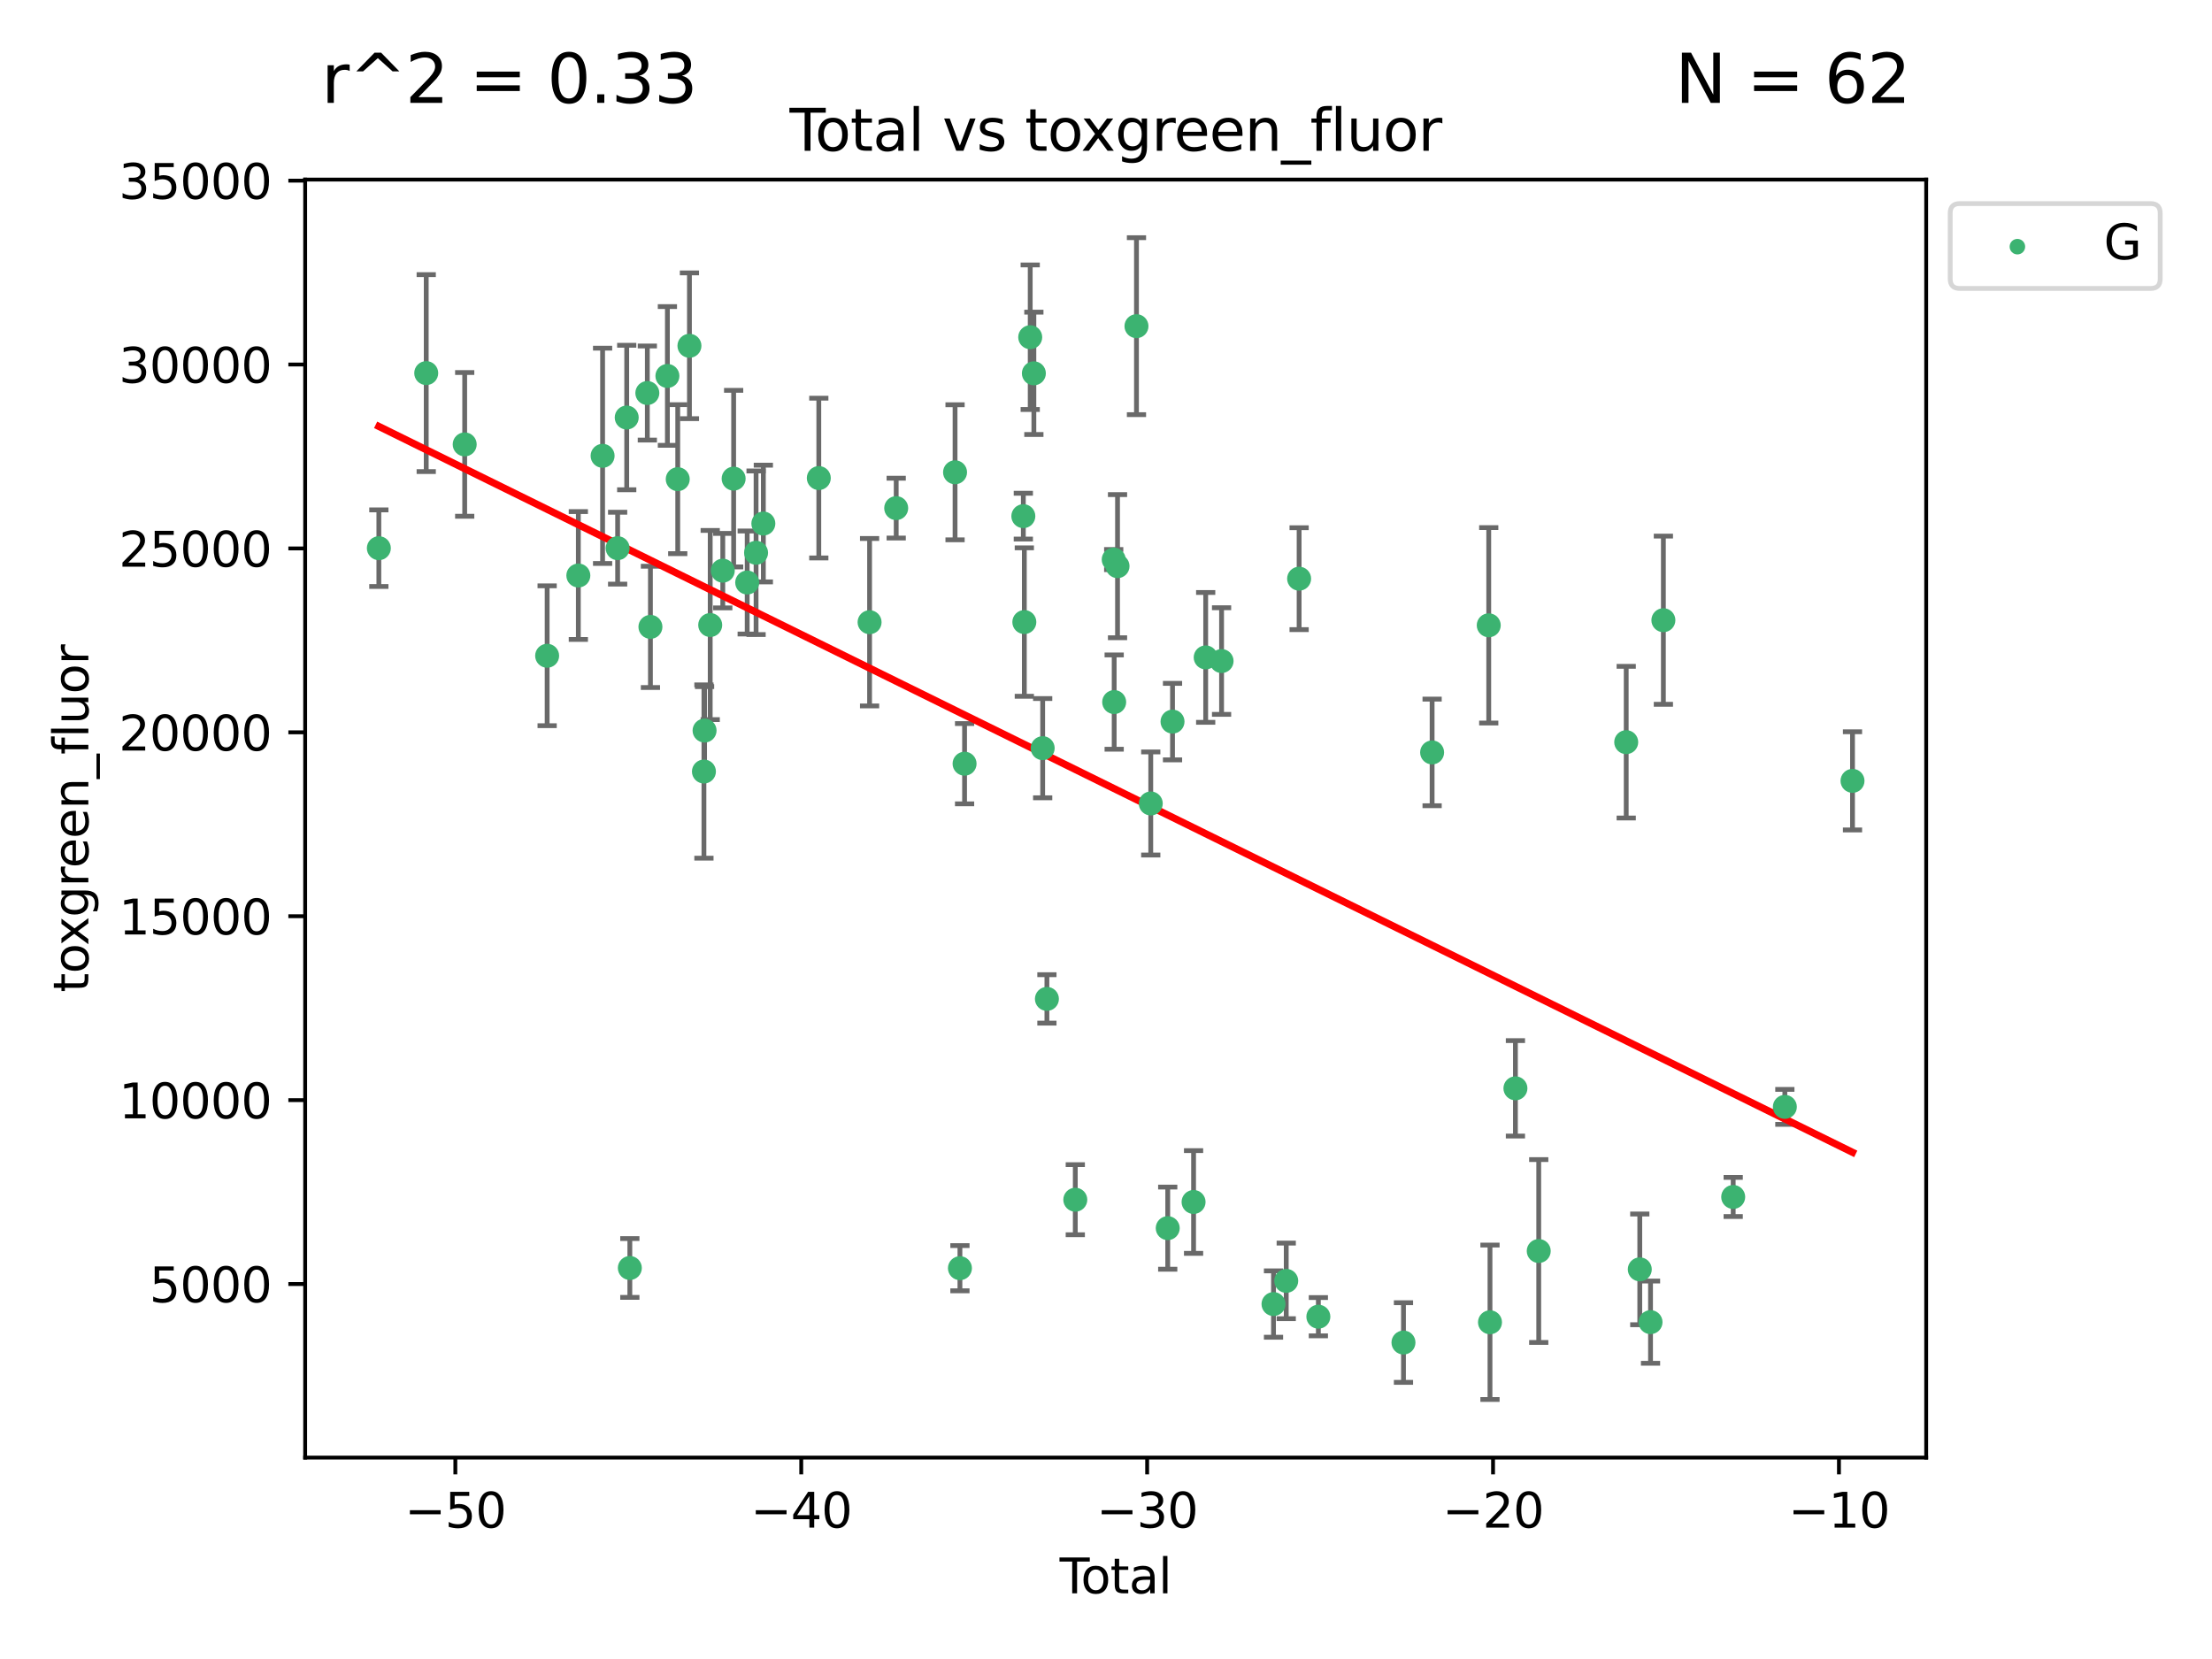 <?xml version="1.0" encoding="utf-8" standalone="no"?>
<!DOCTYPE svg PUBLIC "-//W3C//DTD SVG 1.1//EN"
  "http://www.w3.org/Graphics/SVG/1.1/DTD/svg11.dtd">
<svg xmlns:xlink="http://www.w3.org/1999/xlink" width="460.8pt" height="345.6pt" viewBox="0 0 460.8 345.6" xmlns="http://www.w3.org/2000/svg" version="1.1">
 <defs>
  <style type="text/css">*{stroke-linejoin: round; stroke-linecap: butt}</style>
 </defs>
 <g id="figure_1">
  <g id="patch_1">
   <path d="M 0 345.6 
L 460.8 345.6 
L 460.8 0 
L 0 0 
z
" style="fill: #ffffff"/>
  </g>
  <g id="axes_1">
   <g id="patch_2">
    <path d="M 63.571 303.64 
L 401.26 303.64 
L 401.26 37.411 
L 63.571 37.411 
z
" style="fill: #ffffff"/>
   </g>
   <g id="PathCollection_1">
    <defs>
     <path id="mb3a5fa14d9" d="M 0 1.118 
C 0.297 1.118 0.581 1 0.791 0.791 
C 1 0.581 1.118 0.297 1.118 0 
C 1.118 -0.297 1 -0.581 0.791 -0.791 
C 0.581 -1 0.297 -1.118 0 -1.118 
C -0.297 -1.118 -0.581 -1 -0.791 -0.791 
C -1 -0.581 -1.118 -0.297 -1.118 0 
C -1.118 0.297 -1 0.581 -0.791 0.791 
C -0.581 1 -0.297 1.118 0 1.118 
z
" style="stroke: #3cb371"/>
    </defs>
    <g clip-path="url(#p85decc082c)">
     <use xlink:href="#mb3a5fa14d9" x="78.921" y="114.198" style="fill: #3cb371; stroke: #3cb371"/>
     <use xlink:href="#mb3a5fa14d9" x="88.792" y="77.724" style="fill: #3cb371; stroke: #3cb371"/>
     <use xlink:href="#mb3a5fa14d9" x="96.805" y="92.577" style="fill: #3cb371; stroke: #3cb371"/>
     <use xlink:href="#mb3a5fa14d9" x="113.98" y="136.607" style="fill: #3cb371; stroke: #3cb371"/>
     <use xlink:href="#mb3a5fa14d9" x="120.479" y="119.888" style="fill: #3cb371; stroke: #3cb371"/>
     <use xlink:href="#mb3a5fa14d9" x="125.533" y="94.956" style="fill: #3cb371; stroke: #3cb371"/>
     <use xlink:href="#mb3a5fa14d9" x="128.664" y="114.197" style="fill: #3cb371; stroke: #3cb371"/>
     <use xlink:href="#mb3a5fa14d9" x="130.556" y="86.979" style="fill: #3cb371; stroke: #3cb371"/>
     <use xlink:href="#mb3a5fa14d9" x="131.207" y="264.144" style="fill: #3cb371; stroke: #3cb371"/>
     <use xlink:href="#mb3a5fa14d9" x="134.852" y="81.874" style="fill: #3cb371; stroke: #3cb371"/>
     <use xlink:href="#mb3a5fa14d9" x="135.497" y="130.589" style="fill: #3cb371; stroke: #3cb371"/>
     <use xlink:href="#mb3a5fa14d9" x="139.033" y="78.318" style="fill: #3cb371; stroke: #3cb371"/>
     <use xlink:href="#mb3a5fa14d9" x="141.185" y="99.82" style="fill: #3cb371; stroke: #3cb371"/>
     <use xlink:href="#mb3a5fa14d9" x="143.623" y="72.035" style="fill: #3cb371; stroke: #3cb371"/>
     <use xlink:href="#mb3a5fa14d9" x="146.642" y="160.722" style="fill: #3cb371; stroke: #3cb371"/>
     <use xlink:href="#mb3a5fa14d9" x="146.775" y="152.188" style="fill: #3cb371; stroke: #3cb371"/>
     <use xlink:href="#mb3a5fa14d9" x="147.95" y="130.204" style="fill: #3cb371; stroke: #3cb371"/>
     <use xlink:href="#mb3a5fa14d9" x="150.568" y="118.879" style="fill: #3cb371; stroke: #3cb371"/>
     <use xlink:href="#mb3a5fa14d9" x="152.831" y="99.709" style="fill: #3cb371; stroke: #3cb371"/>
     <use xlink:href="#mb3a5fa14d9" x="155.655" y="121.348" style="fill: #3cb371; stroke: #3cb371"/>
     <use xlink:href="#mb3a5fa14d9" x="157.504" y="115.15" style="fill: #3cb371; stroke: #3cb371"/>
     <use xlink:href="#mb3a5fa14d9" x="159.019" y="109.064" style="fill: #3cb371; stroke: #3cb371"/>
     <use xlink:href="#mb3a5fa14d9" x="170.572" y="99.589" style="fill: #3cb371; stroke: #3cb371"/>
     <use xlink:href="#mb3a5fa14d9" x="181.15" y="129.617" style="fill: #3cb371; stroke: #3cb371"/>
     <use xlink:href="#mb3a5fa14d9" x="186.695" y="105.852" style="fill: #3cb371; stroke: #3cb371"/>
     <use xlink:href="#mb3a5fa14d9" x="198.955" y="98.386" style="fill: #3cb371; stroke: #3cb371"/>
     <use xlink:href="#mb3a5fa14d9" x="199.972" y="264.187" style="fill: #3cb371; stroke: #3cb371"/>
     <use xlink:href="#mb3a5fa14d9" x="200.939" y="159.093" style="fill: #3cb371; stroke: #3cb371"/>
     <use xlink:href="#mb3a5fa14d9" x="213.179" y="107.524" style="fill: #3cb371; stroke: #3cb371"/>
     <use xlink:href="#mb3a5fa14d9" x="213.387" y="129.587" style="fill: #3cb371; stroke: #3cb371"/>
     <use xlink:href="#mb3a5fa14d9" x="214.613" y="70.246" style="fill: #3cb371; stroke: #3cb371"/>
     <use xlink:href="#mb3a5fa14d9" x="215.374" y="77.771" style="fill: #3cb371; stroke: #3cb371"/>
     <use xlink:href="#mb3a5fa14d9" x="217.208" y="155.856" style="fill: #3cb371; stroke: #3cb371"/>
     <use xlink:href="#mb3a5fa14d9" x="218.09" y="208.09" style="fill: #3cb371; stroke: #3cb371"/>
     <use xlink:href="#mb3a5fa14d9" x="224.004" y="249.922" style="fill: #3cb371; stroke: #3cb371"/>
     <use xlink:href="#mb3a5fa14d9" x="232.007" y="116.566" style="fill: #3cb371; stroke: #3cb371"/>
     <use xlink:href="#mb3a5fa14d9" x="232.104" y="146.254" style="fill: #3cb371; stroke: #3cb371"/>
     <use xlink:href="#mb3a5fa14d9" x="232.802" y="117.942" style="fill: #3cb371; stroke: #3cb371"/>
     <use xlink:href="#mb3a5fa14d9" x="236.748" y="67.947" style="fill: #3cb371; stroke: #3cb371"/>
     <use xlink:href="#mb3a5fa14d9" x="239.724" y="167.377" style="fill: #3cb371; stroke: #3cb371"/>
     <use xlink:href="#mb3a5fa14d9" x="243.26" y="255.845" style="fill: #3cb371; stroke: #3cb371"/>
     <use xlink:href="#mb3a5fa14d9" x="244.258" y="150.324" style="fill: #3cb371; stroke: #3cb371"/>
     <use xlink:href="#mb3a5fa14d9" x="248.643" y="250.394" style="fill: #3cb371; stroke: #3cb371"/>
     <use xlink:href="#mb3a5fa14d9" x="251.167" y="136.95" style="fill: #3cb371; stroke: #3cb371"/>
     <use xlink:href="#mb3a5fa14d9" x="254.476" y="137.711" style="fill: #3cb371; stroke: #3cb371"/>
     <use xlink:href="#mb3a5fa14d9" x="265.295" y="271.659" style="fill: #3cb371; stroke: #3cb371"/>
     <use xlink:href="#mb3a5fa14d9" x="267.947" y="266.83" style="fill: #3cb371; stroke: #3cb371"/>
     <use xlink:href="#mb3a5fa14d9" x="270.63" y="120.55" style="fill: #3cb371; stroke: #3cb371"/>
     <use xlink:href="#mb3a5fa14d9" x="274.639" y="274.291" style="fill: #3cb371; stroke: #3cb371"/>
     <use xlink:href="#mb3a5fa14d9" x="292.369" y="279.675" style="fill: #3cb371; stroke: #3cb371"/>
     <use xlink:href="#mb3a5fa14d9" x="298.336" y="156.743" style="fill: #3cb371; stroke: #3cb371"/>
     <use xlink:href="#mb3a5fa14d9" x="310.132" y="130.262" style="fill: #3cb371; stroke: #3cb371"/>
     <use xlink:href="#mb3a5fa14d9" x="310.392" y="275.455" style="fill: #3cb371; stroke: #3cb371"/>
     <use xlink:href="#mb3a5fa14d9" x="315.691" y="226.719" style="fill: #3cb371; stroke: #3cb371"/>
     <use xlink:href="#mb3a5fa14d9" x="320.546" y="260.609" style="fill: #3cb371; stroke: #3cb371"/>
     <use xlink:href="#mb3a5fa14d9" x="338.77" y="154.605" style="fill: #3cb371; stroke: #3cb371"/>
     <use xlink:href="#mb3a5fa14d9" x="341.597" y="264.431" style="fill: #3cb371; stroke: #3cb371"/>
     <use xlink:href="#mb3a5fa14d9" x="343.835" y="275.427" style="fill: #3cb371; stroke: #3cb371"/>
     <use xlink:href="#mb3a5fa14d9" x="346.513" y="129.2" style="fill: #3cb371; stroke: #3cb371"/>
     <use xlink:href="#mb3a5fa14d9" x="361.057" y="249.349" style="fill: #3cb371; stroke: #3cb371"/>
     <use xlink:href="#mb3a5fa14d9" x="371.817" y="230.582" style="fill: #3cb371; stroke: #3cb371"/>
     <use xlink:href="#mb3a5fa14d9" x="385.911" y="162.667" style="fill: #3cb371; stroke: #3cb371"/>
    </g>
   </g>
   <g id="matplotlib.axis_1">
    <g id="xtick_1">
     <g id="line2d_1">
      <defs>
       <path id="m3e3021916c" d="M 0 0 
L 0 3.5 
" style="stroke: #000000; stroke-width: 0.8"/>
      </defs>
      <g>
       <use xlink:href="#m3e3021916c" x="94.856" y="303.64" style="stroke: #000000; stroke-width: 0.8"/>
      </g>
     </g>
     <g id="text_1">
      <!-- −50 -->
      <g transform="translate(84.304 318.238)scale(0.1 -0.1)">
       <defs>
        <path id="DejaVuSans-2212" d="M 678 2272 
L 4684 2272 
L 4684 1741 
L 678 1741 
L 678 2272 
z
" transform="scale(0.016)"/>
        <path id="DejaVuSans-35" d="M 691 4666 
L 3169 4666 
L 3169 4134 
L 1269 4134 
L 1269 2991 
Q 1406 3038 1543 3061 
Q 1681 3084 1819 3084 
Q 2600 3084 3056 2656 
Q 3513 2228 3513 1497 
Q 3513 744 3044 326 
Q 2575 -91 1722 -91 
Q 1428 -91 1123 -41 
Q 819 9 494 109 
L 494 744 
Q 775 591 1075 516 
Q 1375 441 1709 441 
Q 2250 441 2565 725 
Q 2881 1009 2881 1497 
Q 2881 1984 2565 2268 
Q 2250 2553 1709 2553 
Q 1456 2553 1204 2497 
Q 953 2441 691 2322 
L 691 4666 
z
" transform="scale(0.016)"/>
        <path id="DejaVuSans-30" d="M 2034 4250 
Q 1547 4250 1301 3770 
Q 1056 3291 1056 2328 
Q 1056 1369 1301 889 
Q 1547 409 2034 409 
Q 2525 409 2770 889 
Q 3016 1369 3016 2328 
Q 3016 3291 2770 3770 
Q 2525 4250 2034 4250 
z
M 2034 4750 
Q 2819 4750 3233 4129 
Q 3647 3509 3647 2328 
Q 3647 1150 3233 529 
Q 2819 -91 2034 -91 
Q 1250 -91 836 529 
Q 422 1150 422 2328 
Q 422 3509 836 4129 
Q 1250 4750 2034 4750 
z
" transform="scale(0.016)"/>
       </defs>
       <use xlink:href="#DejaVuSans-2212"/>
       <use xlink:href="#DejaVuSans-35" x="83.789"/>
       <use xlink:href="#DejaVuSans-30" x="147.412"/>
      </g>
     </g>
    </g>
    <g id="xtick_2">
     <g id="line2d_2">
      <g>
       <use xlink:href="#m3e3021916c" x="166.914" y="303.64" style="stroke: #000000; stroke-width: 0.8"/>
      </g>
     </g>
     <g id="text_2">
      <!-- −40 -->
      <g transform="translate(156.361 318.238)scale(0.1 -0.1)">
       <defs>
        <path id="DejaVuSans-34" d="M 2419 4116 
L 825 1625 
L 2419 1625 
L 2419 4116 
z
M 2253 4666 
L 3047 4666 
L 3047 1625 
L 3713 1625 
L 3713 1100 
L 3047 1100 
L 3047 0 
L 2419 0 
L 2419 1100 
L 313 1100 
L 313 1709 
L 2253 4666 
z
" transform="scale(0.016)"/>
       </defs>
       <use xlink:href="#DejaVuSans-2212"/>
       <use xlink:href="#DejaVuSans-34" x="83.789"/>
       <use xlink:href="#DejaVuSans-30" x="147.412"/>
      </g>
     </g>
    </g>
    <g id="xtick_3">
     <g id="line2d_3">
      <g>
       <use xlink:href="#m3e3021916c" x="238.971" y="303.64" style="stroke: #000000; stroke-width: 0.8"/>
      </g>
     </g>
     <g id="text_3">
      <!-- −30 -->
      <g transform="translate(228.419 318.238)scale(0.1 -0.1)">
       <defs>
        <path id="DejaVuSans-33" d="M 2597 2516 
Q 3050 2419 3304 2112 
Q 3559 1806 3559 1356 
Q 3559 666 3084 287 
Q 2609 -91 1734 -91 
Q 1441 -91 1130 -33 
Q 819 25 488 141 
L 488 750 
Q 750 597 1062 519 
Q 1375 441 1716 441 
Q 2309 441 2620 675 
Q 2931 909 2931 1356 
Q 2931 1769 2642 2001 
Q 2353 2234 1838 2234 
L 1294 2234 
L 1294 2753 
L 1863 2753 
Q 2328 2753 2575 2939 
Q 2822 3125 2822 3475 
Q 2822 3834 2567 4026 
Q 2313 4219 1838 4219 
Q 1578 4219 1281 4162 
Q 984 4106 628 3988 
L 628 4550 
Q 988 4650 1302 4700 
Q 1616 4750 1894 4750 
Q 2613 4750 3031 4423 
Q 3450 4097 3450 3541 
Q 3450 3153 3228 2886 
Q 3006 2619 2597 2516 
z
" transform="scale(0.016)"/>
       </defs>
       <use xlink:href="#DejaVuSans-2212"/>
       <use xlink:href="#DejaVuSans-33" x="83.789"/>
       <use xlink:href="#DejaVuSans-30" x="147.412"/>
      </g>
     </g>
    </g>
    <g id="xtick_4">
     <g id="line2d_4">
      <g>
       <use xlink:href="#m3e3021916c" x="311.029" y="303.64" style="stroke: #000000; stroke-width: 0.8"/>
      </g>
     </g>
     <g id="text_4">
      <!-- −20 -->
      <g transform="translate(300.476 318.238)scale(0.1 -0.1)">
       <defs>
        <path id="DejaVuSans-32" d="M 1228 531 
L 3431 531 
L 3431 0 
L 469 0 
L 469 531 
Q 828 903 1448 1529 
Q 2069 2156 2228 2338 
Q 2531 2678 2651 2914 
Q 2772 3150 2772 3378 
Q 2772 3750 2511 3984 
Q 2250 4219 1831 4219 
Q 1534 4219 1204 4116 
Q 875 4013 500 3803 
L 500 4441 
Q 881 4594 1212 4672 
Q 1544 4750 1819 4750 
Q 2544 4750 2975 4387 
Q 3406 4025 3406 3419 
Q 3406 3131 3298 2873 
Q 3191 2616 2906 2266 
Q 2828 2175 2409 1742 
Q 1991 1309 1228 531 
z
" transform="scale(0.016)"/>
       </defs>
       <use xlink:href="#DejaVuSans-2212"/>
       <use xlink:href="#DejaVuSans-32" x="83.789"/>
       <use xlink:href="#DejaVuSans-30" x="147.412"/>
      </g>
     </g>
    </g>
    <g id="xtick_5">
     <g id="line2d_5">
      <g>
       <use xlink:href="#m3e3021916c" x="383.086" y="303.64" style="stroke: #000000; stroke-width: 0.8"/>
      </g>
     </g>
     <g id="text_5">
      <!-- −10 -->
      <g transform="translate(372.534 318.238)scale(0.1 -0.1)">
       <defs>
        <path id="DejaVuSans-31" d="M 794 531 
L 1825 531 
L 1825 4091 
L 703 3866 
L 703 4441 
L 1819 4666 
L 2450 4666 
L 2450 531 
L 3481 531 
L 3481 0 
L 794 0 
L 794 531 
z
" transform="scale(0.016)"/>
       </defs>
       <use xlink:href="#DejaVuSans-2212"/>
       <use xlink:href="#DejaVuSans-31" x="83.789"/>
       <use xlink:href="#DejaVuSans-30" x="147.412"/>
      </g>
     </g>
    </g>
    <g id="text_6">
     <!-- Total -->
     <g transform="translate(220.739 331.917)scale(0.1 -0.1)">
      <defs>
       <path id="DejaVuSans-54" d="M -19 4666 
L 3928 4666 
L 3928 4134 
L 2272 4134 
L 2272 0 
L 1638 0 
L 1638 4134 
L -19 4134 
L -19 4666 
z
" transform="scale(0.016)"/>
       <path id="DejaVuSans-6f" d="M 1959 3097 
Q 1497 3097 1228 2736 
Q 959 2375 959 1747 
Q 959 1119 1226 758 
Q 1494 397 1959 397 
Q 2419 397 2687 759 
Q 2956 1122 2956 1747 
Q 2956 2369 2687 2733 
Q 2419 3097 1959 3097 
z
M 1959 3584 
Q 2709 3584 3137 3096 
Q 3566 2609 3566 1747 
Q 3566 888 3137 398 
Q 2709 -91 1959 -91 
Q 1206 -91 779 398 
Q 353 888 353 1747 
Q 353 2609 779 3096 
Q 1206 3584 1959 3584 
z
" transform="scale(0.016)"/>
       <path id="DejaVuSans-74" d="M 1172 4494 
L 1172 3500 
L 2356 3500 
L 2356 3053 
L 1172 3053 
L 1172 1153 
Q 1172 725 1289 603 
Q 1406 481 1766 481 
L 2356 481 
L 2356 0 
L 1766 0 
Q 1100 0 847 248 
Q 594 497 594 1153 
L 594 3053 
L 172 3053 
L 172 3500 
L 594 3500 
L 594 4494 
L 1172 4494 
z
" transform="scale(0.016)"/>
       <path id="DejaVuSans-61" d="M 2194 1759 
Q 1497 1759 1228 1600 
Q 959 1441 959 1056 
Q 959 750 1161 570 
Q 1363 391 1709 391 
Q 2188 391 2477 730 
Q 2766 1069 2766 1631 
L 2766 1759 
L 2194 1759 
z
M 3341 1997 
L 3341 0 
L 2766 0 
L 2766 531 
Q 2569 213 2275 61 
Q 1981 -91 1556 -91 
Q 1019 -91 701 211 
Q 384 513 384 1019 
Q 384 1609 779 1909 
Q 1175 2209 1959 2209 
L 2766 2209 
L 2766 2266 
Q 2766 2663 2505 2880 
Q 2244 3097 1772 3097 
Q 1472 3097 1187 3025 
Q 903 2953 641 2809 
L 641 3341 
Q 956 3463 1253 3523 
Q 1550 3584 1831 3584 
Q 2591 3584 2966 3190 
Q 3341 2797 3341 1997 
z
" transform="scale(0.016)"/>
       <path id="DejaVuSans-6c" d="M 603 4863 
L 1178 4863 
L 1178 0 
L 603 0 
L 603 4863 
z
" transform="scale(0.016)"/>
      </defs>
      <use xlink:href="#DejaVuSans-54"/>
      <use xlink:href="#DejaVuSans-6f" x="44.084"/>
      <use xlink:href="#DejaVuSans-74" x="105.266"/>
      <use xlink:href="#DejaVuSans-61" x="144.475"/>
      <use xlink:href="#DejaVuSans-6c" x="205.754"/>
     </g>
    </g>
   </g>
   <g id="matplotlib.axis_2">
    <g id="ytick_1">
     <g id="line2d_6">
      <defs>
       <path id="mf3ccbf718b" d="M 0 0 
L -3.5 0 
" style="stroke: #000000; stroke-width: 0.8"/>
      </defs>
      <g>
       <use xlink:href="#mf3ccbf718b" x="63.571" y="267.484" style="stroke: #000000; stroke-width: 0.8"/>
      </g>
     </g>
     <g id="text_7">
      <!-- 5000 -->
      <g transform="translate(31.121 271.283)scale(0.1 -0.1)">
       <use xlink:href="#DejaVuSans-35"/>
       <use xlink:href="#DejaVuSans-30" x="63.623"/>
       <use xlink:href="#DejaVuSans-30" x="127.246"/>
       <use xlink:href="#DejaVuSans-30" x="190.869"/>
      </g>
     </g>
    </g>
    <g id="ytick_2">
     <g id="line2d_7">
      <g>
       <use xlink:href="#mf3ccbf718b" x="63.571" y="229.175" style="stroke: #000000; stroke-width: 0.8"/>
      </g>
     </g>
     <g id="text_8">
      <!-- 10000 -->
      <g transform="translate(24.759 232.974)scale(0.1 -0.1)">
       <use xlink:href="#DejaVuSans-31"/>
       <use xlink:href="#DejaVuSans-30" x="63.623"/>
       <use xlink:href="#DejaVuSans-30" x="127.246"/>
       <use xlink:href="#DejaVuSans-30" x="190.869"/>
       <use xlink:href="#DejaVuSans-30" x="254.492"/>
      </g>
     </g>
    </g>
    <g id="ytick_3">
     <g id="line2d_8">
      <g>
       <use xlink:href="#mf3ccbf718b" x="63.571" y="190.865" style="stroke: #000000; stroke-width: 0.8"/>
      </g>
     </g>
     <g id="text_9">
      <!-- 15000 -->
      <g transform="translate(24.759 194.665)scale(0.1 -0.1)">
       <use xlink:href="#DejaVuSans-31"/>
       <use xlink:href="#DejaVuSans-35" x="63.623"/>
       <use xlink:href="#DejaVuSans-30" x="127.246"/>
       <use xlink:href="#DejaVuSans-30" x="190.869"/>
       <use xlink:href="#DejaVuSans-30" x="254.492"/>
      </g>
     </g>
    </g>
    <g id="ytick_4">
     <g id="line2d_9">
      <g>
       <use xlink:href="#mf3ccbf718b" x="63.571" y="152.556" style="stroke: #000000; stroke-width: 0.8"/>
      </g>
     </g>
     <g id="text_10">
      <!-- 20000 -->
      <g transform="translate(24.759 156.356)scale(0.1 -0.1)">
       <use xlink:href="#DejaVuSans-32"/>
       <use xlink:href="#DejaVuSans-30" x="63.623"/>
       <use xlink:href="#DejaVuSans-30" x="127.246"/>
       <use xlink:href="#DejaVuSans-30" x="190.869"/>
       <use xlink:href="#DejaVuSans-30" x="254.492"/>
      </g>
     </g>
    </g>
    <g id="ytick_5">
     <g id="line2d_10">
      <g>
       <use xlink:href="#mf3ccbf718b" x="63.571" y="114.247" style="stroke: #000000; stroke-width: 0.8"/>
      </g>
     </g>
     <g id="text_11">
      <!-- 25000 -->
      <g transform="translate(24.759 118.046)scale(0.1 -0.1)">
       <use xlink:href="#DejaVuSans-32"/>
       <use xlink:href="#DejaVuSans-35" x="63.623"/>
       <use xlink:href="#DejaVuSans-30" x="127.246"/>
       <use xlink:href="#DejaVuSans-30" x="190.869"/>
       <use xlink:href="#DejaVuSans-30" x="254.492"/>
      </g>
     </g>
    </g>
    <g id="ytick_6">
     <g id="line2d_11">
      <g>
       <use xlink:href="#mf3ccbf718b" x="63.571" y="75.938" style="stroke: #000000; stroke-width: 0.8"/>
      </g>
     </g>
     <g id="text_12">
      <!-- 30000 -->
      <g transform="translate(24.759 79.737)scale(0.1 -0.1)">
       <use xlink:href="#DejaVuSans-33"/>
       <use xlink:href="#DejaVuSans-30" x="63.623"/>
       <use xlink:href="#DejaVuSans-30" x="127.246"/>
       <use xlink:href="#DejaVuSans-30" x="190.869"/>
       <use xlink:href="#DejaVuSans-30" x="254.492"/>
      </g>
     </g>
    </g>
    <g id="ytick_7">
     <g id="line2d_12">
      <g>
       <use xlink:href="#mf3ccbf718b" x="63.571" y="37.629" style="stroke: #000000; stroke-width: 0.8"/>
      </g>
     </g>
     <g id="text_13">
      <!-- 35000 -->
      <g transform="translate(24.759 41.428)scale(0.1 -0.1)">
       <use xlink:href="#DejaVuSans-33"/>
       <use xlink:href="#DejaVuSans-35" x="63.623"/>
       <use xlink:href="#DejaVuSans-30" x="127.246"/>
       <use xlink:href="#DejaVuSans-30" x="190.869"/>
       <use xlink:href="#DejaVuSans-30" x="254.492"/>
      </g>
     </g>
    </g>
    <g id="text_14">
     <!-- toxgreen_fluor -->
     <g transform="translate(18.401 206.72)rotate(-90)scale(0.1 -0.1)">
      <defs>
       <path id="DejaVuSans-78" d="M 3513 3500 
L 2247 1797 
L 3578 0 
L 2900 0 
L 1881 1375 
L 863 0 
L 184 0 
L 1544 1831 
L 300 3500 
L 978 3500 
L 1906 2253 
L 2834 3500 
L 3513 3500 
z
" transform="scale(0.016)"/>
       <path id="DejaVuSans-67" d="M 2906 1791 
Q 2906 2416 2648 2759 
Q 2391 3103 1925 3103 
Q 1463 3103 1205 2759 
Q 947 2416 947 1791 
Q 947 1169 1205 825 
Q 1463 481 1925 481 
Q 2391 481 2648 825 
Q 2906 1169 2906 1791 
z
M 3481 434 
Q 3481 -459 3084 -895 
Q 2688 -1331 1869 -1331 
Q 1566 -1331 1297 -1286 
Q 1028 -1241 775 -1147 
L 775 -588 
Q 1028 -725 1275 -790 
Q 1522 -856 1778 -856 
Q 2344 -856 2625 -561 
Q 2906 -266 2906 331 
L 2906 616 
Q 2728 306 2450 153 
Q 2172 0 1784 0 
Q 1141 0 747 490 
Q 353 981 353 1791 
Q 353 2603 747 3093 
Q 1141 3584 1784 3584 
Q 2172 3584 2450 3431 
Q 2728 3278 2906 2969 
L 2906 3500 
L 3481 3500 
L 3481 434 
z
" transform="scale(0.016)"/>
       <path id="DejaVuSans-72" d="M 2631 2963 
Q 2534 3019 2420 3045 
Q 2306 3072 2169 3072 
Q 1681 3072 1420 2755 
Q 1159 2438 1159 1844 
L 1159 0 
L 581 0 
L 581 3500 
L 1159 3500 
L 1159 2956 
Q 1341 3275 1631 3429 
Q 1922 3584 2338 3584 
Q 2397 3584 2469 3576 
Q 2541 3569 2628 3553 
L 2631 2963 
z
" transform="scale(0.016)"/>
       <path id="DejaVuSans-65" d="M 3597 1894 
L 3597 1613 
L 953 1613 
Q 991 1019 1311 708 
Q 1631 397 2203 397 
Q 2534 397 2845 478 
Q 3156 559 3463 722 
L 3463 178 
Q 3153 47 2828 -22 
Q 2503 -91 2169 -91 
Q 1331 -91 842 396 
Q 353 884 353 1716 
Q 353 2575 817 3079 
Q 1281 3584 2069 3584 
Q 2775 3584 3186 3129 
Q 3597 2675 3597 1894 
z
M 3022 2063 
Q 3016 2534 2758 2815 
Q 2500 3097 2075 3097 
Q 1594 3097 1305 2825 
Q 1016 2553 972 2059 
L 3022 2063 
z
" transform="scale(0.016)"/>
       <path id="DejaVuSans-6e" d="M 3513 2113 
L 3513 0 
L 2938 0 
L 2938 2094 
Q 2938 2591 2744 2837 
Q 2550 3084 2163 3084 
Q 1697 3084 1428 2787 
Q 1159 2491 1159 1978 
L 1159 0 
L 581 0 
L 581 3500 
L 1159 3500 
L 1159 2956 
Q 1366 3272 1645 3428 
Q 1925 3584 2291 3584 
Q 2894 3584 3203 3211 
Q 3513 2838 3513 2113 
z
" transform="scale(0.016)"/>
       <path id="DejaVuSans-5f" d="M 3263 -1063 
L 3263 -1509 
L -63 -1509 
L -63 -1063 
L 3263 -1063 
z
" transform="scale(0.016)"/>
       <path id="DejaVuSans-66" d="M 2375 4863 
L 2375 4384 
L 1825 4384 
Q 1516 4384 1395 4259 
Q 1275 4134 1275 3809 
L 1275 3500 
L 2222 3500 
L 2222 3053 
L 1275 3053 
L 1275 0 
L 697 0 
L 697 3053 
L 147 3053 
L 147 3500 
L 697 3500 
L 697 3744 
Q 697 4328 969 4595 
Q 1241 4863 1831 4863 
L 2375 4863 
z
" transform="scale(0.016)"/>
       <path id="DejaVuSans-75" d="M 544 1381 
L 544 3500 
L 1119 3500 
L 1119 1403 
Q 1119 906 1312 657 
Q 1506 409 1894 409 
Q 2359 409 2629 706 
Q 2900 1003 2900 1516 
L 2900 3500 
L 3475 3500 
L 3475 0 
L 2900 0 
L 2900 538 
Q 2691 219 2414 64 
Q 2138 -91 1772 -91 
Q 1169 -91 856 284 
Q 544 659 544 1381 
z
M 1991 3584 
L 1991 3584 
z
" transform="scale(0.016)"/>
      </defs>
      <use xlink:href="#DejaVuSans-74"/>
      <use xlink:href="#DejaVuSans-6f" x="39.209"/>
      <use xlink:href="#DejaVuSans-78" x="97.266"/>
      <use xlink:href="#DejaVuSans-67" x="156.445"/>
      <use xlink:href="#DejaVuSans-72" x="219.922"/>
      <use xlink:href="#DejaVuSans-65" x="258.785"/>
      <use xlink:href="#DejaVuSans-65" x="320.309"/>
      <use xlink:href="#DejaVuSans-6e" x="381.832"/>
      <use xlink:href="#DejaVuSans-5f" x="445.211"/>
      <use xlink:href="#DejaVuSans-66" x="495.211"/>
      <use xlink:href="#DejaVuSans-6c" x="530.416"/>
      <use xlink:href="#DejaVuSans-75" x="558.199"/>
      <use xlink:href="#DejaVuSans-6f" x="621.578"/>
      <use xlink:href="#DejaVuSans-72" x="682.76"/>
     </g>
    </g>
   </g>
   <g id="LineCollection_1">
    <path d="M 78.921 122.177 
L 78.921 106.218 
" clip-path="url(#p85decc082c)" style="fill: none; stroke: #696969"/>
    <path d="M 88.792 98.235 
L 88.792 57.213 
" clip-path="url(#p85decc082c)" style="fill: none; stroke: #696969"/>
    <path d="M 96.805 107.546 
L 96.805 77.608 
" clip-path="url(#p85decc082c)" style="fill: none; stroke: #696969"/>
    <path d="M 113.98 151.177 
L 113.98 122.036 
" clip-path="url(#p85decc082c)" style="fill: none; stroke: #696969"/>
    <path d="M 120.479 133.204 
L 120.479 106.572 
" clip-path="url(#p85decc082c)" style="fill: none; stroke: #696969"/>
    <path d="M 125.533 117.382 
L 125.533 72.53 
" clip-path="url(#p85decc082c)" style="fill: none; stroke: #696969"/>
    <path d="M 128.664 121.685 
L 128.664 106.709 
" clip-path="url(#p85decc082c)" style="fill: none; stroke: #696969"/>
    <path d="M 130.556 102.026 
L 130.556 71.931 
" clip-path="url(#p85decc082c)" style="fill: none; stroke: #696969"/>
    <path d="M 131.207 270.268 
L 131.207 258.021 
" clip-path="url(#p85decc082c)" style="fill: none; stroke: #696969"/>
    <path d="M 134.852 91.672 
L 134.852 72.076 
" clip-path="url(#p85decc082c)" style="fill: none; stroke: #696969"/>
    <path d="M 135.497 143.222 
L 135.497 117.956 
" clip-path="url(#p85decc082c)" style="fill: none; stroke: #696969"/>
    <path d="M 139.033 92.768 
L 139.033 63.868 
" clip-path="url(#p85decc082c)" style="fill: none; stroke: #696969"/>
    <path d="M 141.185 115.336 
L 141.185 84.303 
" clip-path="url(#p85decc082c)" style="fill: none; stroke: #696969"/>
    <path d="M 143.623 87.218 
L 143.623 56.851 
" clip-path="url(#p85decc082c)" style="fill: none; stroke: #696969"/>
    <path d="M 146.642 178.776 
L 146.642 142.667 
" clip-path="url(#p85decc082c)" style="fill: none; stroke: #696969"/>
    <path d="M 146.775 161.342 
L 146.775 143.034 
" clip-path="url(#p85decc082c)" style="fill: none; stroke: #696969"/>
    <path d="M 147.95 149.911 
L 147.95 110.497 
" clip-path="url(#p85decc082c)" style="fill: none; stroke: #696969"/>
    <path d="M 150.568 126.638 
L 150.568 111.12 
" clip-path="url(#p85decc082c)" style="fill: none; stroke: #696969"/>
    <path d="M 152.831 118.101 
L 152.831 81.316 
" clip-path="url(#p85decc082c)" style="fill: none; stroke: #696969"/>
    <path d="M 155.655 132.078 
L 155.655 110.618 
" clip-path="url(#p85decc082c)" style="fill: none; stroke: #696969"/>
    <path d="M 157.504 132.192 
L 157.504 98.108 
" clip-path="url(#p85decc082c)" style="fill: none; stroke: #696969"/>
    <path d="M 159.019 121.223 
L 159.019 96.905 
" clip-path="url(#p85decc082c)" style="fill: none; stroke: #696969"/>
    <path d="M 170.572 116.23 
L 170.572 82.948 
" clip-path="url(#p85decc082c)" style="fill: none; stroke: #696969"/>
    <path d="M 181.15 147.057 
L 181.15 112.177 
" clip-path="url(#p85decc082c)" style="fill: none; stroke: #696969"/>
    <path d="M 186.695 112.083 
L 186.695 99.62 
" clip-path="url(#p85decc082c)" style="fill: none; stroke: #696969"/>
    <path d="M 198.955 112.453 
L 198.955 84.319 
" clip-path="url(#p85decc082c)" style="fill: none; stroke: #696969"/>
    <path d="M 199.972 268.898 
L 199.972 259.477 
" clip-path="url(#p85decc082c)" style="fill: none; stroke: #696969"/>
    <path d="M 200.939 167.457 
L 200.939 150.729 
" clip-path="url(#p85decc082c)" style="fill: none; stroke: #696969"/>
    <path d="M 213.179 112.295 
L 213.179 102.753 
" clip-path="url(#p85decc082c)" style="fill: none; stroke: #696969"/>
    <path d="M 213.387 145.048 
L 213.387 114.125 
" clip-path="url(#p85decc082c)" style="fill: none; stroke: #696969"/>
    <path d="M 214.613 85.303 
L 214.613 55.188 
" clip-path="url(#p85decc082c)" style="fill: none; stroke: #696969"/>
    <path d="M 215.374 90.513 
L 215.374 65.029 
" clip-path="url(#p85decc082c)" style="fill: none; stroke: #696969"/>
    <path d="M 217.208 166.195 
L 217.208 145.517 
" clip-path="url(#p85decc082c)" style="fill: none; stroke: #696969"/>
    <path d="M 218.09 213.134 
L 218.09 203.046 
" clip-path="url(#p85decc082c)" style="fill: none; stroke: #696969"/>
    <path d="M 224.004 257.222 
L 224.004 242.621 
" clip-path="url(#p85decc082c)" style="fill: none; stroke: #696969"/>
    <path d="M 232.007 118.668 
L 232.007 114.465 
" clip-path="url(#p85decc082c)" style="fill: none; stroke: #696969"/>
    <path d="M 232.104 156.075 
L 232.104 136.432 
" clip-path="url(#p85decc082c)" style="fill: none; stroke: #696969"/>
    <path d="M 232.802 132.848 
L 232.802 103.036 
" clip-path="url(#p85decc082c)" style="fill: none; stroke: #696969"/>
    <path d="M 236.748 86.382 
L 236.748 49.513 
" clip-path="url(#p85decc082c)" style="fill: none; stroke: #696969"/>
    <path d="M 239.724 178.115 
L 239.724 156.64 
" clip-path="url(#p85decc082c)" style="fill: none; stroke: #696969"/>
    <path d="M 243.26 264.403 
L 243.26 247.287 
" clip-path="url(#p85decc082c)" style="fill: none; stroke: #696969"/>
    <path d="M 244.258 158.292 
L 244.258 142.357 
" clip-path="url(#p85decc082c)" style="fill: none; stroke: #696969"/>
    <path d="M 248.643 261.096 
L 248.643 239.692 
" clip-path="url(#p85decc082c)" style="fill: none; stroke: #696969"/>
    <path d="M 251.167 150.474 
L 251.167 123.425 
" clip-path="url(#p85decc082c)" style="fill: none; stroke: #696969"/>
    <path d="M 254.476 148.816 
L 254.476 126.605 
" clip-path="url(#p85decc082c)" style="fill: none; stroke: #696969"/>
    <path d="M 265.295 278.571 
L 265.295 264.746 
" clip-path="url(#p85decc082c)" style="fill: none; stroke: #696969"/>
    <path d="M 267.947 274.702 
L 267.947 258.959 
" clip-path="url(#p85decc082c)" style="fill: none; stroke: #696969"/>
    <path d="M 270.63 131.163 
L 270.63 109.938 
" clip-path="url(#p85decc082c)" style="fill: none; stroke: #696969"/>
    <path d="M 274.639 278.277 
L 274.639 270.305 
" clip-path="url(#p85decc082c)" style="fill: none; stroke: #696969"/>
    <path d="M 292.369 287.971 
L 292.369 271.379 
" clip-path="url(#p85decc082c)" style="fill: none; stroke: #696969"/>
    <path d="M 298.336 167.849 
L 298.336 145.637 
" clip-path="url(#p85decc082c)" style="fill: none; stroke: #696969"/>
    <path d="M 310.132 150.616 
L 310.132 109.908 
" clip-path="url(#p85decc082c)" style="fill: none; stroke: #696969"/>
    <path d="M 310.392 291.539 
L 310.392 259.37 
" clip-path="url(#p85decc082c)" style="fill: none; stroke: #696969"/>
    <path d="M 315.691 236.661 
L 315.691 216.777 
" clip-path="url(#p85decc082c)" style="fill: none; stroke: #696969"/>
    <path d="M 320.546 279.657 
L 320.546 241.56 
" clip-path="url(#p85decc082c)" style="fill: none; stroke: #696969"/>
    <path d="M 338.77 170.4 
L 338.77 138.811 
" clip-path="url(#p85decc082c)" style="fill: none; stroke: #696969"/>
    <path d="M 341.597 275.964 
L 341.597 252.898 
" clip-path="url(#p85decc082c)" style="fill: none; stroke: #696969"/>
    <path d="M 343.835 283.99 
L 343.835 266.864 
" clip-path="url(#p85decc082c)" style="fill: none; stroke: #696969"/>
    <path d="M 346.513 146.718 
L 346.513 111.681 
" clip-path="url(#p85decc082c)" style="fill: none; stroke: #696969"/>
    <path d="M 361.057 253.421 
L 361.057 245.276 
" clip-path="url(#p85decc082c)" style="fill: none; stroke: #696969"/>
    <path d="M 371.817 234.222 
L 371.817 226.942 
" clip-path="url(#p85decc082c)" style="fill: none; stroke: #696969"/>
    <path d="M 385.911 172.892 
L 385.911 152.442 
" clip-path="url(#p85decc082c)" style="fill: none; stroke: #696969"/>
   </g>
   <g id="line2d_13">
    <defs>
     <path id="m15cd383b2f" d="M 2 0 
L -2 -0 
" style="stroke: #696969"/>
    </defs>
    <g clip-path="url(#p85decc082c)">
     <use xlink:href="#m15cd383b2f" x="78.921" y="122.177" style="fill: #696969; stroke: #696969"/>
     <use xlink:href="#m15cd383b2f" x="88.792" y="98.235" style="fill: #696969; stroke: #696969"/>
     <use xlink:href="#m15cd383b2f" x="96.805" y="107.546" style="fill: #696969; stroke: #696969"/>
     <use xlink:href="#m15cd383b2f" x="113.98" y="151.177" style="fill: #696969; stroke: #696969"/>
     <use xlink:href="#m15cd383b2f" x="120.479" y="133.204" style="fill: #696969; stroke: #696969"/>
     <use xlink:href="#m15cd383b2f" x="125.533" y="117.382" style="fill: #696969; stroke: #696969"/>
     <use xlink:href="#m15cd383b2f" x="128.664" y="121.685" style="fill: #696969; stroke: #696969"/>
     <use xlink:href="#m15cd383b2f" x="130.556" y="102.026" style="fill: #696969; stroke: #696969"/>
     <use xlink:href="#m15cd383b2f" x="131.207" y="270.268" style="fill: #696969; stroke: #696969"/>
     <use xlink:href="#m15cd383b2f" x="134.852" y="91.672" style="fill: #696969; stroke: #696969"/>
     <use xlink:href="#m15cd383b2f" x="135.497" y="143.222" style="fill: #696969; stroke: #696969"/>
     <use xlink:href="#m15cd383b2f" x="139.033" y="92.768" style="fill: #696969; stroke: #696969"/>
     <use xlink:href="#m15cd383b2f" x="141.185" y="115.336" style="fill: #696969; stroke: #696969"/>
     <use xlink:href="#m15cd383b2f" x="143.623" y="87.218" style="fill: #696969; stroke: #696969"/>
     <use xlink:href="#m15cd383b2f" x="146.642" y="178.776" style="fill: #696969; stroke: #696969"/>
     <use xlink:href="#m15cd383b2f" x="146.775" y="161.342" style="fill: #696969; stroke: #696969"/>
     <use xlink:href="#m15cd383b2f" x="147.95" y="149.911" style="fill: #696969; stroke: #696969"/>
     <use xlink:href="#m15cd383b2f" x="150.568" y="126.638" style="fill: #696969; stroke: #696969"/>
     <use xlink:href="#m15cd383b2f" x="152.831" y="118.101" style="fill: #696969; stroke: #696969"/>
     <use xlink:href="#m15cd383b2f" x="155.655" y="132.078" style="fill: #696969; stroke: #696969"/>
     <use xlink:href="#m15cd383b2f" x="157.504" y="132.192" style="fill: #696969; stroke: #696969"/>
     <use xlink:href="#m15cd383b2f" x="159.019" y="121.223" style="fill: #696969; stroke: #696969"/>
     <use xlink:href="#m15cd383b2f" x="170.572" y="116.23" style="fill: #696969; stroke: #696969"/>
     <use xlink:href="#m15cd383b2f" x="181.15" y="147.057" style="fill: #696969; stroke: #696969"/>
     <use xlink:href="#m15cd383b2f" x="186.695" y="112.083" style="fill: #696969; stroke: #696969"/>
     <use xlink:href="#m15cd383b2f" x="198.955" y="112.453" style="fill: #696969; stroke: #696969"/>
     <use xlink:href="#m15cd383b2f" x="199.972" y="268.898" style="fill: #696969; stroke: #696969"/>
     <use xlink:href="#m15cd383b2f" x="200.939" y="167.457" style="fill: #696969; stroke: #696969"/>
     <use xlink:href="#m15cd383b2f" x="213.179" y="112.295" style="fill: #696969; stroke: #696969"/>
     <use xlink:href="#m15cd383b2f" x="213.387" y="145.048" style="fill: #696969; stroke: #696969"/>
     <use xlink:href="#m15cd383b2f" x="214.613" y="85.303" style="fill: #696969; stroke: #696969"/>
     <use xlink:href="#m15cd383b2f" x="215.374" y="90.513" style="fill: #696969; stroke: #696969"/>
     <use xlink:href="#m15cd383b2f" x="217.208" y="166.195" style="fill: #696969; stroke: #696969"/>
     <use xlink:href="#m15cd383b2f" x="218.09" y="213.134" style="fill: #696969; stroke: #696969"/>
     <use xlink:href="#m15cd383b2f" x="224.004" y="257.222" style="fill: #696969; stroke: #696969"/>
     <use xlink:href="#m15cd383b2f" x="232.007" y="118.668" style="fill: #696969; stroke: #696969"/>
     <use xlink:href="#m15cd383b2f" x="232.104" y="156.075" style="fill: #696969; stroke: #696969"/>
     <use xlink:href="#m15cd383b2f" x="232.802" y="132.848" style="fill: #696969; stroke: #696969"/>
     <use xlink:href="#m15cd383b2f" x="236.748" y="86.382" style="fill: #696969; stroke: #696969"/>
     <use xlink:href="#m15cd383b2f" x="239.724" y="178.115" style="fill: #696969; stroke: #696969"/>
     <use xlink:href="#m15cd383b2f" x="243.26" y="264.403" style="fill: #696969; stroke: #696969"/>
     <use xlink:href="#m15cd383b2f" x="244.258" y="158.292" style="fill: #696969; stroke: #696969"/>
     <use xlink:href="#m15cd383b2f" x="248.643" y="261.096" style="fill: #696969; stroke: #696969"/>
     <use xlink:href="#m15cd383b2f" x="251.167" y="150.474" style="fill: #696969; stroke: #696969"/>
     <use xlink:href="#m15cd383b2f" x="254.476" y="148.816" style="fill: #696969; stroke: #696969"/>
     <use xlink:href="#m15cd383b2f" x="265.295" y="278.571" style="fill: #696969; stroke: #696969"/>
     <use xlink:href="#m15cd383b2f" x="267.947" y="274.702" style="fill: #696969; stroke: #696969"/>
     <use xlink:href="#m15cd383b2f" x="270.63" y="131.163" style="fill: #696969; stroke: #696969"/>
     <use xlink:href="#m15cd383b2f" x="274.639" y="278.277" style="fill: #696969; stroke: #696969"/>
     <use xlink:href="#m15cd383b2f" x="292.369" y="287.971" style="fill: #696969; stroke: #696969"/>
     <use xlink:href="#m15cd383b2f" x="298.336" y="167.849" style="fill: #696969; stroke: #696969"/>
     <use xlink:href="#m15cd383b2f" x="310.132" y="150.616" style="fill: #696969; stroke: #696969"/>
     <use xlink:href="#m15cd383b2f" x="310.392" y="291.539" style="fill: #696969; stroke: #696969"/>
     <use xlink:href="#m15cd383b2f" x="315.691" y="236.661" style="fill: #696969; stroke: #696969"/>
     <use xlink:href="#m15cd383b2f" x="320.546" y="279.657" style="fill: #696969; stroke: #696969"/>
     <use xlink:href="#m15cd383b2f" x="338.77" y="170.4" style="fill: #696969; stroke: #696969"/>
     <use xlink:href="#m15cd383b2f" x="341.597" y="275.964" style="fill: #696969; stroke: #696969"/>
     <use xlink:href="#m15cd383b2f" x="343.835" y="283.99" style="fill: #696969; stroke: #696969"/>
     <use xlink:href="#m15cd383b2f" x="346.513" y="146.718" style="fill: #696969; stroke: #696969"/>
     <use xlink:href="#m15cd383b2f" x="361.057" y="253.421" style="fill: #696969; stroke: #696969"/>
     <use xlink:href="#m15cd383b2f" x="371.817" y="234.222" style="fill: #696969; stroke: #696969"/>
     <use xlink:href="#m15cd383b2f" x="385.911" y="172.892" style="fill: #696969; stroke: #696969"/>
    </g>
   </g>
   <g id="line2d_14">
    <g clip-path="url(#p85decc082c)">
     <use xlink:href="#m15cd383b2f" x="78.921" y="106.218" style="fill: #696969; stroke: #696969"/>
     <use xlink:href="#m15cd383b2f" x="88.792" y="57.213" style="fill: #696969; stroke: #696969"/>
     <use xlink:href="#m15cd383b2f" x="96.805" y="77.608" style="fill: #696969; stroke: #696969"/>
     <use xlink:href="#m15cd383b2f" x="113.98" y="122.036" style="fill: #696969; stroke: #696969"/>
     <use xlink:href="#m15cd383b2f" x="120.479" y="106.572" style="fill: #696969; stroke: #696969"/>
     <use xlink:href="#m15cd383b2f" x="125.533" y="72.53" style="fill: #696969; stroke: #696969"/>
     <use xlink:href="#m15cd383b2f" x="128.664" y="106.709" style="fill: #696969; stroke: #696969"/>
     <use xlink:href="#m15cd383b2f" x="130.556" y="71.931" style="fill: #696969; stroke: #696969"/>
     <use xlink:href="#m15cd383b2f" x="131.207" y="258.021" style="fill: #696969; stroke: #696969"/>
     <use xlink:href="#m15cd383b2f" x="134.852" y="72.076" style="fill: #696969; stroke: #696969"/>
     <use xlink:href="#m15cd383b2f" x="135.497" y="117.956" style="fill: #696969; stroke: #696969"/>
     <use xlink:href="#m15cd383b2f" x="139.033" y="63.868" style="fill: #696969; stroke: #696969"/>
     <use xlink:href="#m15cd383b2f" x="141.185" y="84.303" style="fill: #696969; stroke: #696969"/>
     <use xlink:href="#m15cd383b2f" x="143.623" y="56.851" style="fill: #696969; stroke: #696969"/>
     <use xlink:href="#m15cd383b2f" x="146.642" y="142.667" style="fill: #696969; stroke: #696969"/>
     <use xlink:href="#m15cd383b2f" x="146.775" y="143.034" style="fill: #696969; stroke: #696969"/>
     <use xlink:href="#m15cd383b2f" x="147.95" y="110.497" style="fill: #696969; stroke: #696969"/>
     <use xlink:href="#m15cd383b2f" x="150.568" y="111.12" style="fill: #696969; stroke: #696969"/>
     <use xlink:href="#m15cd383b2f" x="152.831" y="81.316" style="fill: #696969; stroke: #696969"/>
     <use xlink:href="#m15cd383b2f" x="155.655" y="110.618" style="fill: #696969; stroke: #696969"/>
     <use xlink:href="#m15cd383b2f" x="157.504" y="98.108" style="fill: #696969; stroke: #696969"/>
     <use xlink:href="#m15cd383b2f" x="159.019" y="96.905" style="fill: #696969; stroke: #696969"/>
     <use xlink:href="#m15cd383b2f" x="170.572" y="82.948" style="fill: #696969; stroke: #696969"/>
     <use xlink:href="#m15cd383b2f" x="181.15" y="112.177" style="fill: #696969; stroke: #696969"/>
     <use xlink:href="#m15cd383b2f" x="186.695" y="99.62" style="fill: #696969; stroke: #696969"/>
     <use xlink:href="#m15cd383b2f" x="198.955" y="84.319" style="fill: #696969; stroke: #696969"/>
     <use xlink:href="#m15cd383b2f" x="199.972" y="259.477" style="fill: #696969; stroke: #696969"/>
     <use xlink:href="#m15cd383b2f" x="200.939" y="150.729" style="fill: #696969; stroke: #696969"/>
     <use xlink:href="#m15cd383b2f" x="213.179" y="102.753" style="fill: #696969; stroke: #696969"/>
     <use xlink:href="#m15cd383b2f" x="213.387" y="114.125" style="fill: #696969; stroke: #696969"/>
     <use xlink:href="#m15cd383b2f" x="214.613" y="55.188" style="fill: #696969; stroke: #696969"/>
     <use xlink:href="#m15cd383b2f" x="215.374" y="65.029" style="fill: #696969; stroke: #696969"/>
     <use xlink:href="#m15cd383b2f" x="217.208" y="145.517" style="fill: #696969; stroke: #696969"/>
     <use xlink:href="#m15cd383b2f" x="218.09" y="203.046" style="fill: #696969; stroke: #696969"/>
     <use xlink:href="#m15cd383b2f" x="224.004" y="242.621" style="fill: #696969; stroke: #696969"/>
     <use xlink:href="#m15cd383b2f" x="232.007" y="114.465" style="fill: #696969; stroke: #696969"/>
     <use xlink:href="#m15cd383b2f" x="232.104" y="136.432" style="fill: #696969; stroke: #696969"/>
     <use xlink:href="#m15cd383b2f" x="232.802" y="103.036" style="fill: #696969; stroke: #696969"/>
     <use xlink:href="#m15cd383b2f" x="236.748" y="49.513" style="fill: #696969; stroke: #696969"/>
     <use xlink:href="#m15cd383b2f" x="239.724" y="156.64" style="fill: #696969; stroke: #696969"/>
     <use xlink:href="#m15cd383b2f" x="243.26" y="247.287" style="fill: #696969; stroke: #696969"/>
     <use xlink:href="#m15cd383b2f" x="244.258" y="142.357" style="fill: #696969; stroke: #696969"/>
     <use xlink:href="#m15cd383b2f" x="248.643" y="239.692" style="fill: #696969; stroke: #696969"/>
     <use xlink:href="#m15cd383b2f" x="251.167" y="123.425" style="fill: #696969; stroke: #696969"/>
     <use xlink:href="#m15cd383b2f" x="254.476" y="126.605" style="fill: #696969; stroke: #696969"/>
     <use xlink:href="#m15cd383b2f" x="265.295" y="264.746" style="fill: #696969; stroke: #696969"/>
     <use xlink:href="#m15cd383b2f" x="267.947" y="258.959" style="fill: #696969; stroke: #696969"/>
     <use xlink:href="#m15cd383b2f" x="270.63" y="109.938" style="fill: #696969; stroke: #696969"/>
     <use xlink:href="#m15cd383b2f" x="274.639" y="270.305" style="fill: #696969; stroke: #696969"/>
     <use xlink:href="#m15cd383b2f" x="292.369" y="271.379" style="fill: #696969; stroke: #696969"/>
     <use xlink:href="#m15cd383b2f" x="298.336" y="145.637" style="fill: #696969; stroke: #696969"/>
     <use xlink:href="#m15cd383b2f" x="310.132" y="109.908" style="fill: #696969; stroke: #696969"/>
     <use xlink:href="#m15cd383b2f" x="310.392" y="259.37" style="fill: #696969; stroke: #696969"/>
     <use xlink:href="#m15cd383b2f" x="315.691" y="216.777" style="fill: #696969; stroke: #696969"/>
     <use xlink:href="#m15cd383b2f" x="320.546" y="241.56" style="fill: #696969; stroke: #696969"/>
     <use xlink:href="#m15cd383b2f" x="338.77" y="138.811" style="fill: #696969; stroke: #696969"/>
     <use xlink:href="#m15cd383b2f" x="341.597" y="252.898" style="fill: #696969; stroke: #696969"/>
     <use xlink:href="#m15cd383b2f" x="343.835" y="266.864" style="fill: #696969; stroke: #696969"/>
     <use xlink:href="#m15cd383b2f" x="346.513" y="111.681" style="fill: #696969; stroke: #696969"/>
     <use xlink:href="#m15cd383b2f" x="361.057" y="245.276" style="fill: #696969; stroke: #696969"/>
     <use xlink:href="#m15cd383b2f" x="371.817" y="226.942" style="fill: #696969; stroke: #696969"/>
     <use xlink:href="#m15cd383b2f" x="385.911" y="152.442" style="fill: #696969; stroke: #696969"/>
    </g>
   </g>
   <g id="line2d_15">
    <path d="M 78.921 88.832 
L 88.792 93.694 
L 96.805 97.641 
L 113.98 106.101 
L 120.479 109.303 
L 125.533 111.792 
L 128.664 113.334 
L 130.556 114.267 
L 131.207 114.587 
L 134.852 116.382 
L 135.497 116.7 
L 139.033 118.442 
L 141.185 119.502 
L 143.623 120.703 
L 146.642 122.19 
L 146.775 122.255 
L 147.95 122.834 
L 150.568 124.124 
L 152.831 125.238 
L 155.655 126.629 
L 157.504 127.54 
L 159.019 128.287 
L 170.572 133.977 
L 181.15 139.188 
L 186.695 141.919 
L 198.955 147.958 
L 199.972 148.459 
L 200.939 148.935 
L 213.179 154.964 
L 213.387 155.067 
L 214.613 155.671 
L 215.374 156.046 
L 217.208 156.949 
L 218.09 157.383 
L 224.004 160.297 
L 232.007 164.239 
L 232.104 164.287 
L 232.802 164.63 
L 236.748 166.574 
L 239.724 168.04 
L 243.26 169.782 
L 244.258 170.273 
L 248.643 172.433 
L 251.167 173.676 
L 254.476 175.307 
L 265.295 180.636 
L 267.947 181.942 
L 270.63 183.264 
L 274.639 185.238 
L 292.369 193.972 
L 298.336 196.911 
L 310.132 202.721 
L 310.392 202.85 
L 315.691 205.459 
L 320.546 207.851 
L 338.77 216.828 
L 341.597 218.22 
L 343.835 219.323 
L 346.513 220.642 
L 361.057 227.806 
L 371.817 233.106 
L 385.911 240.048 
" clip-path="url(#p85decc082c)" style="fill: none; stroke: #ff0000; stroke-width: 1.5; stroke-linecap: square"/>
   </g>
   <g id="line2d_16">
    <defs>
     <path id="m140cb07f95" d="M 0 2 
C 0.53 2 1.039 1.789 1.414 1.414 
C 1.789 1.039 2 0.53 2 0 
C 2 -0.53 1.789 -1.039 1.414 -1.414 
C 1.039 -1.789 0.53 -2 0 -2 
C -0.53 -2 -1.039 -1.789 -1.414 -1.414 
C -1.789 -1.039 -2 -0.53 -2 0 
C -2 0.53 -1.789 1.039 -1.414 1.414 
C -1.039 1.789 -0.53 2 0 2 
z
" style="stroke: #3cb371"/>
    </defs>
    <g clip-path="url(#p85decc082c)">
     <use xlink:href="#m140cb07f95" x="78.921" y="114.198" style="fill: #3cb371; stroke: #3cb371"/>
     <use xlink:href="#m140cb07f95" x="88.792" y="77.724" style="fill: #3cb371; stroke: #3cb371"/>
     <use xlink:href="#m140cb07f95" x="96.805" y="92.577" style="fill: #3cb371; stroke: #3cb371"/>
     <use xlink:href="#m140cb07f95" x="113.98" y="136.607" style="fill: #3cb371; stroke: #3cb371"/>
     <use xlink:href="#m140cb07f95" x="120.479" y="119.888" style="fill: #3cb371; stroke: #3cb371"/>
     <use xlink:href="#m140cb07f95" x="125.533" y="94.956" style="fill: #3cb371; stroke: #3cb371"/>
     <use xlink:href="#m140cb07f95" x="128.664" y="114.197" style="fill: #3cb371; stroke: #3cb371"/>
     <use xlink:href="#m140cb07f95" x="130.556" y="86.979" style="fill: #3cb371; stroke: #3cb371"/>
     <use xlink:href="#m140cb07f95" x="131.207" y="264.144" style="fill: #3cb371; stroke: #3cb371"/>
     <use xlink:href="#m140cb07f95" x="134.852" y="81.874" style="fill: #3cb371; stroke: #3cb371"/>
     <use xlink:href="#m140cb07f95" x="135.497" y="130.589" style="fill: #3cb371; stroke: #3cb371"/>
     <use xlink:href="#m140cb07f95" x="139.033" y="78.318" style="fill: #3cb371; stroke: #3cb371"/>
     <use xlink:href="#m140cb07f95" x="141.185" y="99.82" style="fill: #3cb371; stroke: #3cb371"/>
     <use xlink:href="#m140cb07f95" x="143.623" y="72.035" style="fill: #3cb371; stroke: #3cb371"/>
     <use xlink:href="#m140cb07f95" x="146.642" y="160.722" style="fill: #3cb371; stroke: #3cb371"/>
     <use xlink:href="#m140cb07f95" x="146.775" y="152.188" style="fill: #3cb371; stroke: #3cb371"/>
     <use xlink:href="#m140cb07f95" x="147.95" y="130.204" style="fill: #3cb371; stroke: #3cb371"/>
     <use xlink:href="#m140cb07f95" x="150.568" y="118.879" style="fill: #3cb371; stroke: #3cb371"/>
     <use xlink:href="#m140cb07f95" x="152.831" y="99.709" style="fill: #3cb371; stroke: #3cb371"/>
     <use xlink:href="#m140cb07f95" x="155.655" y="121.348" style="fill: #3cb371; stroke: #3cb371"/>
     <use xlink:href="#m140cb07f95" x="157.504" y="115.15" style="fill: #3cb371; stroke: #3cb371"/>
     <use xlink:href="#m140cb07f95" x="159.019" y="109.064" style="fill: #3cb371; stroke: #3cb371"/>
     <use xlink:href="#m140cb07f95" x="170.572" y="99.589" style="fill: #3cb371; stroke: #3cb371"/>
     <use xlink:href="#m140cb07f95" x="181.15" y="129.617" style="fill: #3cb371; stroke: #3cb371"/>
     <use xlink:href="#m140cb07f95" x="186.695" y="105.852" style="fill: #3cb371; stroke: #3cb371"/>
     <use xlink:href="#m140cb07f95" x="198.955" y="98.386" style="fill: #3cb371; stroke: #3cb371"/>
     <use xlink:href="#m140cb07f95" x="199.972" y="264.187" style="fill: #3cb371; stroke: #3cb371"/>
     <use xlink:href="#m140cb07f95" x="200.939" y="159.093" style="fill: #3cb371; stroke: #3cb371"/>
     <use xlink:href="#m140cb07f95" x="213.179" y="107.524" style="fill: #3cb371; stroke: #3cb371"/>
     <use xlink:href="#m140cb07f95" x="213.387" y="129.587" style="fill: #3cb371; stroke: #3cb371"/>
     <use xlink:href="#m140cb07f95" x="214.613" y="70.246" style="fill: #3cb371; stroke: #3cb371"/>
     <use xlink:href="#m140cb07f95" x="215.374" y="77.771" style="fill: #3cb371; stroke: #3cb371"/>
     <use xlink:href="#m140cb07f95" x="217.208" y="155.856" style="fill: #3cb371; stroke: #3cb371"/>
     <use xlink:href="#m140cb07f95" x="218.09" y="208.09" style="fill: #3cb371; stroke: #3cb371"/>
     <use xlink:href="#m140cb07f95" x="224.004" y="249.922" style="fill: #3cb371; stroke: #3cb371"/>
     <use xlink:href="#m140cb07f95" x="232.007" y="116.566" style="fill: #3cb371; stroke: #3cb371"/>
     <use xlink:href="#m140cb07f95" x="232.104" y="146.254" style="fill: #3cb371; stroke: #3cb371"/>
     <use xlink:href="#m140cb07f95" x="232.802" y="117.942" style="fill: #3cb371; stroke: #3cb371"/>
     <use xlink:href="#m140cb07f95" x="236.748" y="67.947" style="fill: #3cb371; stroke: #3cb371"/>
     <use xlink:href="#m140cb07f95" x="239.724" y="167.377" style="fill: #3cb371; stroke: #3cb371"/>
     <use xlink:href="#m140cb07f95" x="243.26" y="255.845" style="fill: #3cb371; stroke: #3cb371"/>
     <use xlink:href="#m140cb07f95" x="244.258" y="150.324" style="fill: #3cb371; stroke: #3cb371"/>
     <use xlink:href="#m140cb07f95" x="248.643" y="250.394" style="fill: #3cb371; stroke: #3cb371"/>
     <use xlink:href="#m140cb07f95" x="251.167" y="136.95" style="fill: #3cb371; stroke: #3cb371"/>
     <use xlink:href="#m140cb07f95" x="254.476" y="137.711" style="fill: #3cb371; stroke: #3cb371"/>
     <use xlink:href="#m140cb07f95" x="265.295" y="271.659" style="fill: #3cb371; stroke: #3cb371"/>
     <use xlink:href="#m140cb07f95" x="267.947" y="266.83" style="fill: #3cb371; stroke: #3cb371"/>
     <use xlink:href="#m140cb07f95" x="270.63" y="120.55" style="fill: #3cb371; stroke: #3cb371"/>
     <use xlink:href="#m140cb07f95" x="274.639" y="274.291" style="fill: #3cb371; stroke: #3cb371"/>
     <use xlink:href="#m140cb07f95" x="292.369" y="279.675" style="fill: #3cb371; stroke: #3cb371"/>
     <use xlink:href="#m140cb07f95" x="298.336" y="156.743" style="fill: #3cb371; stroke: #3cb371"/>
     <use xlink:href="#m140cb07f95" x="310.132" y="130.262" style="fill: #3cb371; stroke: #3cb371"/>
     <use xlink:href="#m140cb07f95" x="310.392" y="275.455" style="fill: #3cb371; stroke: #3cb371"/>
     <use xlink:href="#m140cb07f95" x="315.691" y="226.719" style="fill: #3cb371; stroke: #3cb371"/>
     <use xlink:href="#m140cb07f95" x="320.546" y="260.609" style="fill: #3cb371; stroke: #3cb371"/>
     <use xlink:href="#m140cb07f95" x="338.77" y="154.605" style="fill: #3cb371; stroke: #3cb371"/>
     <use xlink:href="#m140cb07f95" x="341.597" y="264.431" style="fill: #3cb371; stroke: #3cb371"/>
     <use xlink:href="#m140cb07f95" x="343.835" y="275.427" style="fill: #3cb371; stroke: #3cb371"/>
     <use xlink:href="#m140cb07f95" x="346.513" y="129.2" style="fill: #3cb371; stroke: #3cb371"/>
     <use xlink:href="#m140cb07f95" x="361.057" y="249.349" style="fill: #3cb371; stroke: #3cb371"/>
     <use xlink:href="#m140cb07f95" x="371.817" y="230.582" style="fill: #3cb371; stroke: #3cb371"/>
     <use xlink:href="#m140cb07f95" x="385.911" y="162.667" style="fill: #3cb371; stroke: #3cb371"/>
    </g>
   </g>
   <g id="patch_3">
    <path d="M 63.571 303.64 
L 63.571 37.411 
" style="fill: none; stroke: #000000; stroke-width: 0.8; stroke-linejoin: miter; stroke-linecap: square"/>
   </g>
   <g id="patch_4">
    <path d="M 401.26 303.64 
L 401.26 37.411 
" style="fill: none; stroke: #000000; stroke-width: 0.8; stroke-linejoin: miter; stroke-linecap: square"/>
   </g>
   <g id="patch_5">
    <path d="M 63.571 303.64 
L 401.26 303.64 
" style="fill: none; stroke: #000000; stroke-width: 0.8; stroke-linejoin: miter; stroke-linecap: square"/>
   </g>
   <g id="patch_6">
    <path d="M 63.571 37.411 
L 401.26 37.411 
" style="fill: none; stroke: #000000; stroke-width: 0.8; stroke-linejoin: miter; stroke-linecap: square"/>
   </g>
   <g id="text_15">
    <!-- N = 62 -->
    <g transform="translate(348.964 21.426)scale(0.14 -0.14)">
     <defs>
      <path id="DejaVuSans-4e" d="M 628 4666 
L 1478 4666 
L 3547 763 
L 3547 4666 
L 4159 4666 
L 4159 0 
L 3309 0 
L 1241 3903 
L 1241 0 
L 628 0 
L 628 4666 
z
" transform="scale(0.016)"/>
      <path id="DejaVuSans-20" transform="scale(0.016)"/>
      <path id="DejaVuSans-3d" d="M 678 2906 
L 4684 2906 
L 4684 2381 
L 678 2381 
L 678 2906 
z
M 678 1631 
L 4684 1631 
L 4684 1100 
L 678 1100 
L 678 1631 
z
" transform="scale(0.016)"/>
      <path id="DejaVuSans-36" d="M 2113 2584 
Q 1688 2584 1439 2293 
Q 1191 2003 1191 1497 
Q 1191 994 1439 701 
Q 1688 409 2113 409 
Q 2538 409 2786 701 
Q 3034 994 3034 1497 
Q 3034 2003 2786 2293 
Q 2538 2584 2113 2584 
z
M 3366 4563 
L 3366 3988 
Q 3128 4100 2886 4159 
Q 2644 4219 2406 4219 
Q 1781 4219 1451 3797 
Q 1122 3375 1075 2522 
Q 1259 2794 1537 2939 
Q 1816 3084 2150 3084 
Q 2853 3084 3261 2657 
Q 3669 2231 3669 1497 
Q 3669 778 3244 343 
Q 2819 -91 2113 -91 
Q 1303 -91 875 529 
Q 447 1150 447 2328 
Q 447 3434 972 4092 
Q 1497 4750 2381 4750 
Q 2619 4750 2861 4703 
Q 3103 4656 3366 4563 
z
" transform="scale(0.016)"/>
     </defs>
     <use xlink:href="#DejaVuSans-4e"/>
     <use xlink:href="#DejaVuSans-20" x="74.805"/>
     <use xlink:href="#DejaVuSans-3d" x="106.592"/>
     <use xlink:href="#DejaVuSans-20" x="190.381"/>
     <use xlink:href="#DejaVuSans-36" x="222.168"/>
     <use xlink:href="#DejaVuSans-32" x="285.791"/>
    </g>
   </g>
   <g id="text_16">
    <!-- r^2 = 0.33 -->
    <g transform="translate(66.948 21.426)scale(0.14 -0.14)">
     <defs>
      <path id="DejaVuSans-5e" d="M 2988 4666 
L 4684 2925 
L 4056 2925 
L 2681 4159 
L 1306 2925 
L 678 2925 
L 2375 4666 
L 2988 4666 
z
" transform="scale(0.016)"/>
      <path id="DejaVuSans-2e" d="M 684 794 
L 1344 794 
L 1344 0 
L 684 0 
L 684 794 
z
" transform="scale(0.016)"/>
     </defs>
     <use xlink:href="#DejaVuSans-72"/>
     <use xlink:href="#DejaVuSans-5e" x="41.113"/>
     <use xlink:href="#DejaVuSans-32" x="124.902"/>
     <use xlink:href="#DejaVuSans-20" x="188.525"/>
     <use xlink:href="#DejaVuSans-3d" x="220.312"/>
     <use xlink:href="#DejaVuSans-20" x="304.102"/>
     <use xlink:href="#DejaVuSans-30" x="335.889"/>
     <use xlink:href="#DejaVuSans-2e" x="399.512"/>
     <use xlink:href="#DejaVuSans-33" x="431.299"/>
     <use xlink:href="#DejaVuSans-33" x="494.922"/>
    </g>
   </g>
   <g id="text_17">
    <!-- Total vs toxgreen_fluor -->
    <g transform="translate(164.48 31.411)scale(0.12 -0.12)">
     <defs>
      <path id="DejaVuSans-76" d="M 191 3500 
L 800 3500 
L 1894 563 
L 2988 3500 
L 3597 3500 
L 2284 0 
L 1503 0 
L 191 3500 
z
" transform="scale(0.016)"/>
      <path id="DejaVuSans-73" d="M 2834 3397 
L 2834 2853 
Q 2591 2978 2328 3040 
Q 2066 3103 1784 3103 
Q 1356 3103 1142 2972 
Q 928 2841 928 2578 
Q 928 2378 1081 2264 
Q 1234 2150 1697 2047 
L 1894 2003 
Q 2506 1872 2764 1633 
Q 3022 1394 3022 966 
Q 3022 478 2636 193 
Q 2250 -91 1575 -91 
Q 1294 -91 989 -36 
Q 684 19 347 128 
L 347 722 
Q 666 556 975 473 
Q 1284 391 1588 391 
Q 1994 391 2212 530 
Q 2431 669 2431 922 
Q 2431 1156 2273 1281 
Q 2116 1406 1581 1522 
L 1381 1569 
Q 847 1681 609 1914 
Q 372 2147 372 2553 
Q 372 3047 722 3315 
Q 1072 3584 1716 3584 
Q 2034 3584 2315 3537 
Q 2597 3491 2834 3397 
z
" transform="scale(0.016)"/>
     </defs>
     <use xlink:href="#DejaVuSans-54"/>
     <use xlink:href="#DejaVuSans-6f" x="44.084"/>
     <use xlink:href="#DejaVuSans-74" x="105.266"/>
     <use xlink:href="#DejaVuSans-61" x="144.475"/>
     <use xlink:href="#DejaVuSans-6c" x="205.754"/>
     <use xlink:href="#DejaVuSans-20" x="233.537"/>
     <use xlink:href="#DejaVuSans-76" x="265.324"/>
     <use xlink:href="#DejaVuSans-73" x="324.504"/>
     <use xlink:href="#DejaVuSans-20" x="376.604"/>
     <use xlink:href="#DejaVuSans-74" x="408.391"/>
     <use xlink:href="#DejaVuSans-6f" x="447.6"/>
     <use xlink:href="#DejaVuSans-78" x="505.656"/>
     <use xlink:href="#DejaVuSans-67" x="564.836"/>
     <use xlink:href="#DejaVuSans-72" x="628.312"/>
     <use xlink:href="#DejaVuSans-65" x="667.176"/>
     <use xlink:href="#DejaVuSans-65" x="728.699"/>
     <use xlink:href="#DejaVuSans-6e" x="790.223"/>
     <use xlink:href="#DejaVuSans-5f" x="853.602"/>
     <use xlink:href="#DejaVuSans-66" x="903.602"/>
     <use xlink:href="#DejaVuSans-6c" x="938.807"/>
     <use xlink:href="#DejaVuSans-75" x="966.59"/>
     <use xlink:href="#DejaVuSans-6f" x="1029.969"/>
     <use xlink:href="#DejaVuSans-72" x="1091.15"/>
    </g>
   </g>
   <g id="legend_1">
    <g id="patch_7">
     <path d="M 408.26 60.089 
L 448.008 60.089 
Q 450.008 60.089 450.008 58.089 
L 450.008 44.411 
Q 450.008 42.411 448.008 42.411 
L 408.26 42.411 
Q 406.26 42.411 406.26 44.411 
L 406.26 58.089 
Q 406.26 60.089 408.26 60.089 
z
" style="fill: #ffffff; opacity: 0.8; stroke: #cccccc; stroke-linejoin: miter"/>
    </g>
    <g id="PathCollection_2">
     <g>
      <use xlink:href="#mb3a5fa14d9" x="420.26" y="51.385" style="fill: #3cb371; stroke: #3cb371"/>
     </g>
    </g>
    <g id="text_18">
     <!-- G -->
     <g transform="translate(438.26 54.01)scale(0.1 -0.1)">
      <defs>
       <path id="DejaVuSans-47" d="M 3809 666 
L 3809 1919 
L 2778 1919 
L 2778 2438 
L 4434 2438 
L 4434 434 
Q 4069 175 3628 42 
Q 3188 -91 2688 -91 
Q 1594 -91 976 548 
Q 359 1188 359 2328 
Q 359 3472 976 4111 
Q 1594 4750 2688 4750 
Q 3144 4750 3555 4637 
Q 3966 4525 4313 4306 
L 4313 3634 
Q 3963 3931 3569 4081 
Q 3175 4231 2741 4231 
Q 1884 4231 1454 3753 
Q 1025 3275 1025 2328 
Q 1025 1384 1454 906 
Q 1884 428 2741 428 
Q 3075 428 3337 486 
Q 3600 544 3809 666 
z
" transform="scale(0.016)"/>
      </defs>
      <use xlink:href="#DejaVuSans-47"/>
     </g>
    </g>
   </g>
  </g>
 </g>
 <defs>
  <clipPath id="p85decc082c">
   <rect x="63.571" y="37.411" width="337.689" height="266.229"/>
  </clipPath>
 </defs>
</svg>
